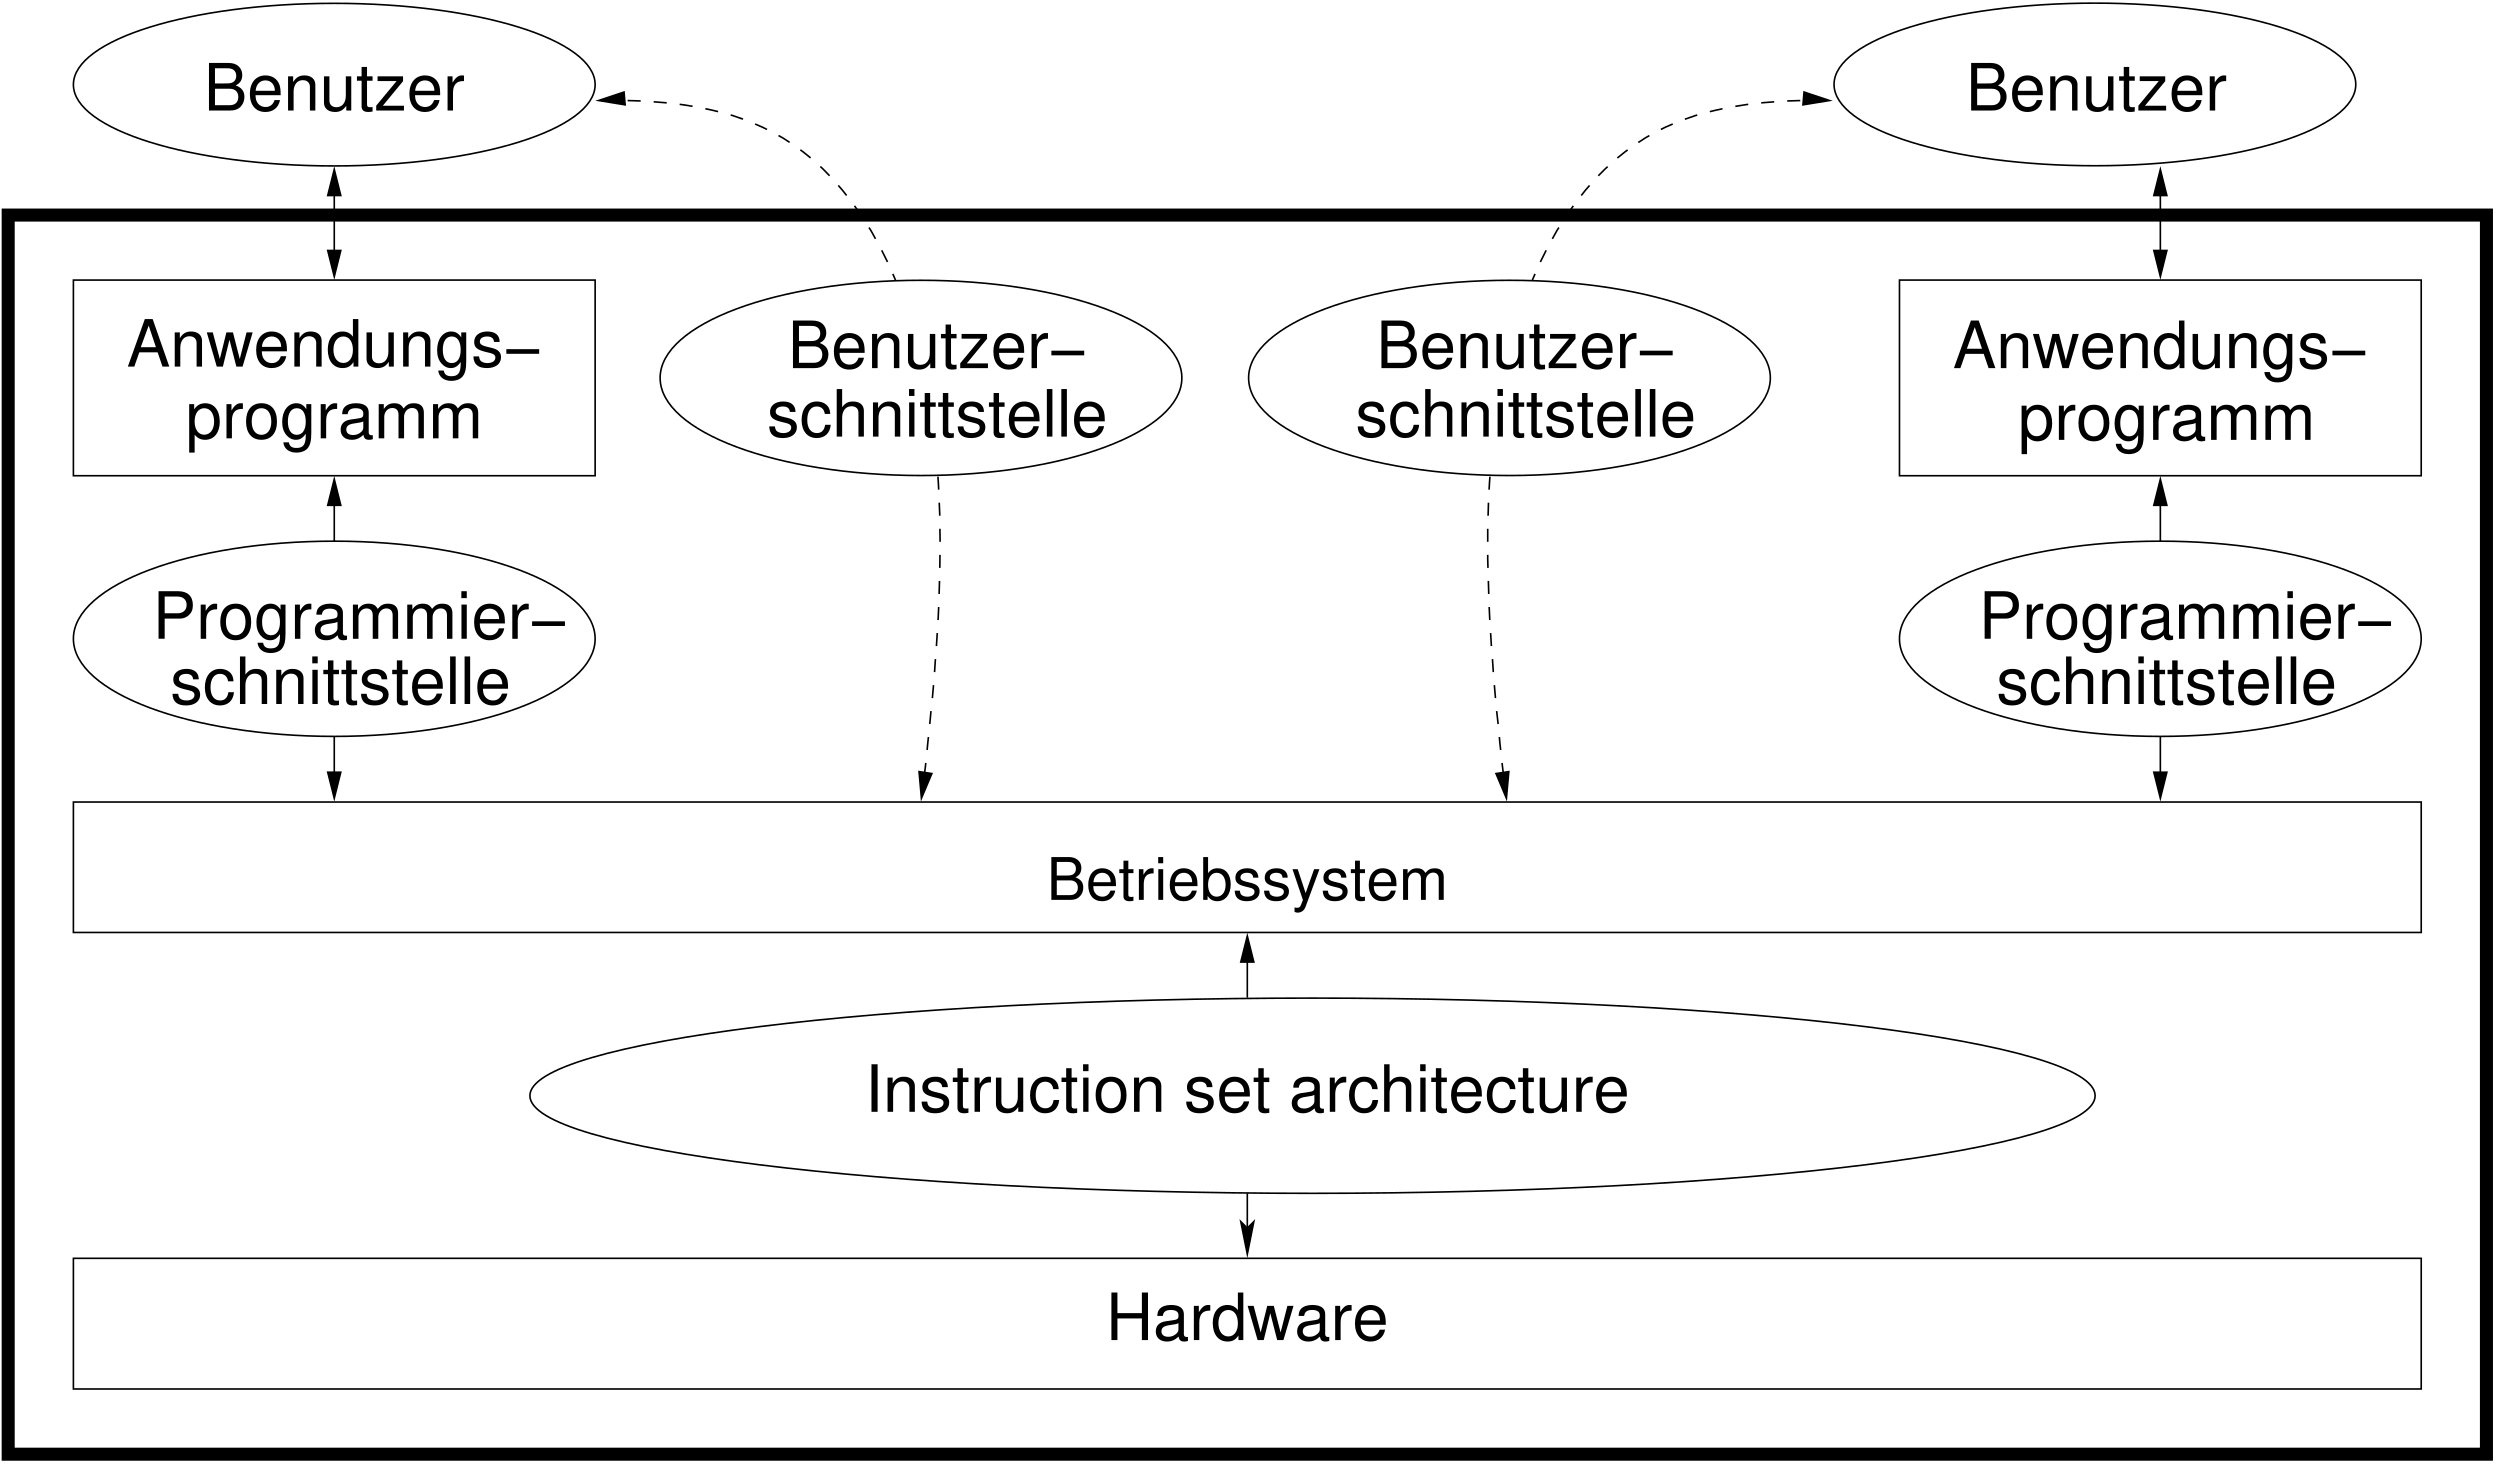 <svg width="345pt" height="202pt" version="1.1" viewBox="0 0 345 202" xmlns="http://www.w3.org/2000/svg" xmlns:xlink="http://www.w3.org/1999/xlink">
<defs>
<g id="y">
<path d="m4.266-1.969 0.672 1.969h0.938l-2.297-6.562h-1.078l-2.344 6.562h0.891l0.688-1.969zm-0.234-0.703h-2.094l1.094-2.984z"/>
</g>
<g id="d">
<path d="m0.625-4.719v4.719h0.766v-2.594c0-0.969 0.5-1.594 1.266-1.594 0.609 0 0.984 0.359 0.984 0.922v3.266h0.75v-3.562c0-0.781-0.594-1.281-1.5-1.281-0.703 0-1.156 0.266-1.562 0.922v-0.797z"/>
</g>
<g id="u">
<path d="m4.984 0 1.391-4.719h-0.844l-0.938 3.672-0.938-3.672h-0.906l-0.906 3.672-0.969-3.672h-0.828l1.375 4.719h0.844l0.906-3.703 0.953 3.703z"/>
</g>
<g id="a">
<path d="m4.609-2.109c0-0.719-0.047-1.156-0.188-1.5-0.297-0.781-1.016-1.234-1.906-1.234-1.312 0-2.156 0.984-2.156 2.547s0.812 2.5 2.141 2.5c1.078 0 1.828-0.609 2.016-1.641h-0.75c-0.203 0.625-0.641 0.953-1.234 0.953-0.484 0-0.891-0.219-1.141-0.609-0.172-0.281-0.234-0.547-0.25-1.016zm-3.453-0.609c0.062-0.875 0.594-1.438 1.359-1.438s1.297 0.594 1.297 1.438z"/>
</g>
<g id="t">
<path d="m4.453-6.562h-0.75v2.438c-0.312-0.469-0.812-0.719-1.438-0.719-1.234 0-2.031 0.969-2.031 2.484 0 1.578 0.781 2.562 2.047 2.562 0.656 0 1.109-0.234 1.5-0.828v0.625h0.672zm-2.062 2.406c0.797 0 1.312 0.719 1.312 1.859 0 1.078-0.516 1.797-1.312 1.797-0.828 0-1.375-0.719-1.375-1.828 0-1.094 0.547-1.828 1.375-1.828z"/>
</g>
<g id="f">
<path d="m4.344 0v-4.719h-0.75v2.672c0 0.969-0.5 1.594-1.297 1.594-0.594 0-0.969-0.359-0.969-0.922v-3.344h-0.75v3.641c0 0.781 0.594 1.281 1.516 1.281 0.688 0 1.125-0.234 1.562-0.859v0.656z"/>
</g>
<g id="m">
<path d="m3.641-4.719v0.688c-0.375-0.562-0.797-0.812-1.391-0.812-1.141 0-1.938 1.062-1.938 2.562 0 0.797 0.188 1.375 0.594 1.844 0.359 0.422 0.797 0.641 1.297 0.641 0.562 0 0.969-0.25 1.359-0.844v0.25c0 1.25-0.344 1.719-1.281 1.719-0.641 0-0.969-0.25-1.047-0.781h-0.766c0.078 0.859 0.766 1.422 1.797 1.422 0.688 0 1.266-0.234 1.562-0.609 0.359-0.438 0.5-1.031 0.5-2.141v-3.938zm-1.312 0.562c0.781 0 1.234 0.672 1.234 1.859 0 1.141-0.453 1.812-1.234 1.812s-1.234-0.672-1.234-1.844c0-1.141 0.453-1.828 1.234-1.828z"/>
</g>
<g id="e">
<path d="m3.938-3.406c0-0.922-0.609-1.438-1.703-1.438s-1.812 0.562-1.812 1.438c0 0.734 0.375 1.078 1.5 1.359l0.703 0.172c0.516 0.125 0.719 0.312 0.719 0.641 0 0.453-0.438 0.75-1.094 0.75-0.406 0-0.75-0.125-0.938-0.312-0.109-0.141-0.172-0.281-0.219-0.609h-0.781c0.031 1.094 0.641 1.609 1.875 1.609 1.188 0 1.938-0.578 1.938-1.484 0-0.703-0.391-1.094-1.328-1.312l-0.719-0.172c-0.609-0.156-0.875-0.344-0.875-0.688 0-0.438 0.391-0.703 1-0.703s0.922 0.266 0.953 0.75z"/>
</g>
<g id="l">
<path d="m4.891-2.406h-4.531v0.641h4.531z"/>
</g>
<g id="q">
<path d="m0.719 0h2.953c0.625 0 1.078-0.172 1.438-0.547 0.312-0.344 0.5-0.812 0.5-1.328 0-0.781-0.359-1.266-1.203-1.594 0.609-0.281 0.906-0.75 0.906-1.422 0-0.484-0.172-0.906-0.516-1.219s-0.797-0.453-1.422-0.453h-2.656zm0.828-3.734v-2.094h1.625c0.469 0 0.719 0.062 0.953 0.234 0.234 0.188 0.359 0.453 0.359 0.812s-0.125 0.625-0.359 0.812c-0.234 0.172-0.484 0.234-0.953 0.234zm0 3v-2.266h2.047c0.734 0 1.172 0.422 1.172 1.141 0 0.703-0.438 1.125-1.172 1.125z"/>
</g>
<g id="b">
<path d="m2.281-4.719h-0.766v-1.297h-0.75v1.297h-0.641v0.609h0.641v3.562c0 0.5 0.328 0.75 0.906 0.75 0.203 0 0.359-0.016 0.609-0.062v-0.625c-0.109 0.031-0.203 0.031-0.359 0.031-0.312 0-0.406-0.094-0.406-0.422v-3.234h0.766z"/>
</g>
<g id="p">
<path d="m3.984-4.719h-3.516v0.656h2.625l-2.812 3.391v0.672h3.828v-0.656h-2.922l2.797-3.391z"/>
</g>
<g id="c">
<path d="m0.625-4.719v4.719h0.75v-2.453c0.016-1.125 0.484-1.641 1.516-1.609v-0.766c-0.125-0.016-0.203-0.016-0.297-0.016-0.484 0-0.844 0.281-1.281 0.984v-0.859z"/>
</g>
<g id="x">
<path d="m0.484 1.969h0.75v-2.469c0.406 0.484 0.844 0.703 1.453 0.703 1.234 0 2.016-0.984 2.016-2.484 0-1.578-0.766-2.562-2.016-2.562-0.641 0-1.156 0.281-1.516 0.844v-0.719h-0.688zm2.078-6.125c0.828 0 1.359 0.734 1.359 1.859 0 1.078-0.547 1.797-1.359 1.797s-1.328-0.719-1.328-1.828c0-1.094 0.516-1.828 1.328-1.828z"/>
</g>
<g id="o">
<path d="m2.453-4.844c-1.344 0-2.125 0.938-2.125 2.516 0 1.594 0.781 2.531 2.125 2.531 1.328 0 2.141-0.938 2.141-2.484 0-1.641-0.781-2.562-2.141-2.562zm0 0.688c0.844 0 1.359 0.688 1.359 1.859 0 1.125-0.531 1.812-1.359 1.812s-1.344-0.688-1.344-1.844c0-1.141 0.516-1.828 1.344-1.828z"/>
</g>
<g id="k">
<path d="m4.812-0.438c-0.078 0.016-0.109 0.016-0.156 0.016-0.266 0-0.406-0.141-0.406-0.375v-2.766c0-0.844-0.609-1.281-1.781-1.281-0.688 0-1.234 0.188-1.562 0.547-0.219 0.234-0.297 0.516-0.328 0.969h0.766c0.062-0.562 0.406-0.828 1.109-0.828 0.672 0 1.047 0.25 1.047 0.703v0.188c-0.016 0.328-0.172 0.453-0.781 0.531-1.062 0.141-1.219 0.172-1.516 0.281-0.547 0.234-0.828 0.656-0.828 1.266 0 0.859 0.594 1.391 1.547 1.391 0.594 0 1.078-0.203 1.609-0.688 0.047 0.484 0.281 0.688 0.766 0.688 0.172 0 0.266-0.016 0.516-0.078zm-1.312-1.047c0 0.25-0.078 0.406-0.297 0.609-0.312 0.281-0.672 0.422-1.109 0.422-0.594 0-0.938-0.281-0.938-0.75 0-0.5 0.328-0.75 1.141-0.859 0.797-0.109 0.953-0.156 1.203-0.266z"/>
</g>
<g id="i">
<path d="m0.625-4.719v4.719h0.766v-2.969c0-0.672 0.484-1.219 1.109-1.219 0.547 0 0.859 0.328 0.859 0.938v3.25h0.766v-2.969c0-0.672 0.484-1.219 1.109-1.219 0.547 0 0.875 0.344 0.875 0.938v3.25h0.75v-3.531c0-0.859-0.484-1.312-1.375-1.312-0.625 0-1 0.188-1.438 0.719-0.281-0.516-0.656-0.719-1.281-0.719s-1.047 0.234-1.438 0.797v-0.672z"/>
</g>
<g id="j">
<path d="m4.234-3.125c-0.031-0.469-0.125-0.766-0.312-1.031-0.328-0.438-0.891-0.688-1.547-0.688-1.281 0-2.094 1-2.094 2.562 0 1.531 0.812 2.484 2.078 2.484 1.125 0 1.844-0.672 1.938-1.828h-0.766c-0.125 0.766-0.5 1.141-1.141 1.141-0.828 0-1.328-0.672-1.328-1.797 0-1.172 0.484-1.875 1.297-1.875 0.641 0 1.031 0.375 1.125 1.031z"/>
</g>
<g id="n">
<path d="m0.625-6.562v6.562h0.75v-2.594c0-0.969 0.5-1.594 1.281-1.594 0.25 0 0.484 0.062 0.672 0.203 0.203 0.156 0.297 0.391 0.297 0.719v3.266h0.75v-3.562c0-0.797-0.562-1.281-1.484-1.281-0.672 0-1.078 0.203-1.516 0.781v-2.5z"/>
</g>
<g id="h">
<path d="m1.344-4.719h-0.734v4.719h0.734zm0-1.844h-0.75v0.953h0.75z"/>
</g>
<g id="g">
<path d="m1.375-6.562h-0.766v6.562h0.766z"/>
</g>
<g id="w">
<path d="m1.656-2.781h2.062c0.516 0 0.922-0.156 1.266-0.469 0.391-0.359 0.562-0.781 0.562-1.391 0-1.234-0.719-1.922-2.016-1.922h-2.719v6.562h0.844zm0-0.734v-2.312h1.75c0.797 0 1.281 0.438 1.281 1.156s-0.484 1.156-1.281 1.156z"/>
</g>
<g id="ag">
<path d="m1.75-6.562h-0.844v6.562h0.844z"/>
</g>
<g id="af">
<path d="m4.953-2.984v2.984h0.844v-6.562h-0.844v2.844h-3.375v-2.844h-0.828v6.562h0.828v-2.984z"/>
</g>
<g id="ae">
<path d="m0.641 0h2.656c0.562 0 0.984-0.156 1.297-0.5 0.281-0.297 0.453-0.719 0.453-1.188 0-0.703-0.328-1.141-1.078-1.422 0.547-0.25 0.812-0.688 0.812-1.297 0-0.438-0.156-0.812-0.469-1.078-0.312-0.281-0.703-0.422-1.281-0.422h-2.391zm0.75-3.359v-1.875h1.453c0.422 0 0.656 0.047 0.859 0.203 0.219 0.172 0.328 0.406 0.328 0.734s-0.109 0.562-0.328 0.734c-0.203 0.141-0.438 0.203-0.859 0.203zm0 2.703v-2.031h1.844c0.656 0 1.062 0.375 1.062 1.016 0 0.625-0.406 1.016-1.062 1.016z"/>
</g>
<g id="s">
<path d="m4.156-1.891c0-0.656-0.047-1.047-0.172-1.359-0.281-0.688-0.922-1.109-1.719-1.109-1.188 0-1.938 0.891-1.938 2.297s0.719 2.25 1.922 2.25c0.969 0 1.641-0.547 1.812-1.469h-0.672c-0.188 0.547-0.578 0.844-1.109 0.844-0.438 0-0.797-0.188-1.031-0.547-0.156-0.25-0.219-0.484-0.219-0.906zm-3.109-0.547c0.047-0.797 0.531-1.297 1.219-1.297s1.156 0.531 1.156 1.297z"/>
</g>
<g id="v">
<path d="m2.062-4.234h-0.703v-1.172h-0.672v1.172h-0.578v0.547h0.578v3.203c0 0.438 0.297 0.672 0.812 0.672 0.188 0 0.328-0.016 0.562-0.062v-0.562c-0.109 0.031-0.188 0.031-0.328 0.031-0.297 0-0.375-0.078-0.375-0.375v-2.906h0.703z"/>
</g>
<g id="ad">
<path d="m0.562-4.234v4.234h0.672v-2.203c0.016-1.016 0.438-1.469 1.359-1.453v-0.688c-0.109-0.016-0.172-0.016-0.25-0.016-0.438 0-0.781 0.25-1.156 0.891v-0.766z"/>
</g>
<g id="ac">
<path d="m1.219-4.234h-0.672v4.234h0.672zm0-1.672h-0.688v0.859h0.688z"/>
</g>
<g id="ab">
<path d="m0.438-5.906v5.906h0.609v-0.547c0.328 0.5 0.75 0.734 1.344 0.734 1.109 0 1.844-0.922 1.844-2.328 0-1.375-0.688-2.219-1.812-2.219-0.578 0-1 0.219-1.312 0.688v-2.234zm1.859 2.172c0.75 0 1.234 0.656 1.234 1.672 0 0.969-0.5 1.625-1.234 1.625s-1.188-0.656-1.188-1.656c0-0.984 0.453-1.641 1.188-1.641z"/>
</g>
<g id="r">
<path d="m3.547-3.062c-0.016-0.828-0.562-1.297-1.547-1.297s-1.625 0.5-1.625 1.297c0 0.656 0.344 0.969 1.344 1.219l0.641 0.156c0.469 0.109 0.656 0.281 0.656 0.578 0 0.406-0.406 0.672-0.984 0.672-0.375 0-0.672-0.109-0.844-0.281-0.109-0.125-0.156-0.25-0.203-0.547h-0.703c0.031 0.984 0.578 1.453 1.688 1.453 1.062 0 1.75-0.531 1.75-1.344 0-0.625-0.359-0.984-1.203-1.188l-0.641-0.156c-0.562-0.125-0.797-0.297-0.797-0.594 0-0.406 0.359-0.641 0.906-0.641s0.828 0.234 0.844 0.672z"/>
</g>
<g id="aa">
<path d="m3.141-4.234-1.172 3.297-1.094-3.297h-0.719l1.438 4.25-0.266 0.672c-0.109 0.297-0.25 0.406-0.531 0.406-0.109 0-0.219-0.016-0.359-0.047v0.609c0.141 0.078 0.281 0.109 0.453 0.109 0.219 0 0.453-0.078 0.625-0.203 0.219-0.156 0.344-0.328 0.469-0.672l1.891-5.125z"/>
</g>
<g id="z">
<path d="m0.562-4.234v4.234h0.688v-2.656c0-0.625 0.438-1.109 0.984-1.109 0.516 0 0.797 0.297 0.797 0.844v2.922h0.672v-2.656c0-0.625 0.453-1.109 1-1.109 0.5 0 0.781 0.312 0.781 0.844v2.922h0.688v-3.188c0-0.75-0.438-1.172-1.234-1.172-0.562 0-0.906 0.172-1.297 0.641-0.25-0.453-0.594-0.641-1.141-0.641-0.578 0-0.953 0.203-1.312 0.719v-0.594z"/>
</g>
<clipPath id="aw">
<path d="m82 13h48v98h-48z"/>
</clipPath>
<clipPath id="av">
<path d="m-0.473 202.28h346v-203h-346zm82.422-188.17-0.031-0.391 4.199-1.02 0.152 1.77zm45.328 96.781-0.418-0.062-0.031-4.348 1.77 0.27z" clip-rule="evenodd"/>
</clipPath>
<clipPath id="ao">
<path d="m205 13h49v98h-49z"/>
</clipPath>
<clipPath id="an">
<path d="m-0.473 202.28h346v-203h-346zm253.63-188.56-0.027 0.391-4.32 0.359 0.148-1.77zm-44.969 97.109-0.418 0.062-1.32-4.141 1.77-0.27z" clip-rule="evenodd"/>
</clipPath>
<clipPath id="am">
<path d="m46 65h1v46h-1z"/>
</clipPath>
<clipPath id="al">
<path d="m-0.473 202.28h346v-203h-346zm46.391-136.84h0.422l0.688 4.289h-1.801zm0.422 45.418h-0.422l-0.691-4.289h1.801z" clip-rule="evenodd"/>
</clipPath>
<clipPath id="ak">
<path d="m298 65h1v46h-1z"/>
</clipPath>
<clipPath id="aj">
<path d="m-0.473 202.28h346v-203h-346zm298.39-136.84h0.422l0.688 4.289h-1.801zm0.422 45.418h-0.422l-0.691-4.289h1.801z" clip-rule="evenodd"/>
</clipPath>
<clipPath id="ai">
<path d="m46 22h1v17h-1z"/>
</clipPath>
<clipPath id="ah">
<path d="m-0.473 202.28h346v-203h-346zm46.391-179.59h0.422l0.688 4.289h-1.801zm0.422 16.168h-0.422l-0.691-4.289h1.801z" clip-rule="evenodd"/>
</clipPath>
<clipPath id="au">
<path d="m298 22h1v17h-1z"/>
</clipPath>
<clipPath id="at">
<path d="m-0.473 202.28h346v-203h-346zm298.39-179.59h0.422l0.688 4.289h-1.801zm0.422 16.168h-0.422l-0.691-4.289h1.801z" clip-rule="evenodd"/>
</clipPath>
<clipPath id="as">
<path d="m172 128h1v10h-1z"/>
</clipPath>
<clipPath id="ar">
<path d="m-0.473 202.28h346v-203h-346zm172.39-73.812h0.422l0.688 4.293h-1.801z" clip-rule="evenodd"/>
</clipPath>
<clipPath id="aq">
<path d="m172 164h1v10h-1z"/>
</clipPath>
<clipPath id="ap">
<path d="m-0.473 202.28h346v-203h-346zm172.81-28.391h-0.422l-0.691-5.312 0.902 0.902 0.898-0.902z" clip-rule="evenodd"/>
</clipPath>
</defs>
<path transform="matrix(.1 0 0 -.1 -.472 202.28)" d="m16.009 16.003h3420v1710h-3420z" fill="none" stroke="#000" stroke-miterlimit="10" stroke-width="18"/>
<g clip-path="url(#aw)">
<g clip-path="url(#av)">
<path transform="matrix(.1 0 0 -.1 -.472 202.28)" d="m1275.7 916.32 0.586 3.867 0.312 2.734 0.312 3.867 0.586 4.531 0.898 5.977 0.898 6.914 0.898 8.398 1.211 9.297 1.211 10.508 1.172 11.68 1.211 12.93 1.523 14.062 1.484 14.727 1.484 15.898 1.797 16.484 1.523 17.422 1.484 17.969 1.211 18.633 1.484 18.867 1.211 19.219 1.211 19.805 0.898 20.078 0.586 20.117 0.625 20.391 0.273 20.391 0.312 20.703-0.312 21.016-0.273 20.703-0.898 21.016-0.938 21.289-1.484 20.977-1.797 21.602-2.383 21.328-2.734 21.602-3.281 21.875-3.906 21.914-4.492 21.914-4.805 22.188-5.703 22.188-6.289 21.914-6.914 22.188-7.773 21.602-8.438 21.016-8.984 20.703-11.68 23.398-12.305 22.188-12.93 20.391-13.164 18.594-13.516 17.109-13.516 15.586-13.477 13.828-13.828 12.578-13.789 11.094-13.789 9.922-13.789 8.984-14.102 7.812-13.828 6.914-13.789 5.977-13.789 5.391-13.789 4.805-13.828 3.906-13.789 3.32-13.789 2.969-13.203 2.422-13.203 2.109-13.203 1.797-12.305 1.172-12.305 0.938-11.406 0.898-10.781 0.586-10.195 0.312-9.297 0.273-8.398 0.312h-13.828l-5.391-0.312h-10.781l-3.906-0.273" fill="none" stroke="#000" stroke-dasharray="18" stroke-linejoin="bevel" stroke-miterlimit="10" stroke-width="2.25"/>
</g>
</g>
<path transform="matrix(.1 0 0 -.1 -.472 202.28)" d="m1273 958 3.281-36.875 14.414 34.18z" fill-rule="evenodd" stroke="#000" stroke-miterlimit="10" stroke-width="2.25"/>
<path transform="matrix(.1 0 0 -.1 -.472 202.28)" d="m865.89 1895.8-35.078-11.719 36.602-5.977z" fill-rule="evenodd" stroke="#000" stroke-miterlimit="10" stroke-width="2.25"/>
<g clip-path="url(#ao)">
<g clip-path="url(#an)">
<path transform="matrix(.1 0 0 -.1 -.472 202.28)" d="m2084.2 916.32-0.625 3.867-0.273 2.734-0.312 3.867-0.586 4.531-0.898 5.977-0.898 6.914-0.938 8.398-1.172 9.297-1.211 10.508-1.211 11.68-1.484 12.93-1.211 14.062-1.484 14.727-1.797 15.898-1.523 16.484-1.484 17.422-1.484 17.969-1.211 18.633-1.523 18.867-1.172 19.219-1.211 19.805-0.898 20.078-0.586 20.117-0.625 20.391-0.586 20.391v41.719l0.586 20.703 0.625 21.016 1.172 21.289 1.523 20.977 1.797 21.602 2.383 21.328 2.695 21.602 3.32 21.875 3.906 21.914 4.18 21.914 5.117 22.188 5.703 22.188 6.289 21.914 6.914 22.188 7.773 21.602 8.398 21.016 9.023 20.703 11.68 23.398 12.305 22.188 12.891 20.391 13.203 18.594 13.516 17.109 13.477 15.586 13.828 13.828 13.789 12.578 13.789 11.094 13.828 9.922 13.789 8.984 13.789 7.812 13.789 6.914 13.828 5.977 14.102 5.391 13.789 4.805 13.789 3.906 13.789 3.32 13.516 2.969 13.516 2.422 13.203 2.109 12.891 1.797 12.578 1.172 12.031 0.938 11.68 0.898 10.82 0.586 10.195 0.312 9.297 0.273 8.398 0.312h13.789l5.391-0.312h10.82l3.906-0.273" fill="none" stroke="#000" stroke-dasharray="18" stroke-linejoin="bevel" stroke-miterlimit="10" stroke-width="2.25"/>
</g>
</g>
<path transform="matrix(.1 0 0 -.1 -.472 202.28)" d="m2069.2 955.3 14.375-34.18 3.32 36.875z" fill-rule="evenodd" stroke="#000" stroke-miterlimit="10" stroke-width="2.25"/>
<path transform="matrix(.1 0 0 -.1 -.472 202.28)" d="m2492.8 1878.1 36.602 5.977-35.117 11.719z" fill-rule="evenodd" stroke="#000" stroke-miterlimit="10" stroke-width="2.25"/>
<g clip-path="url(#am)">
<g clip-path="url(#al)">
<path transform="matrix(.1 0 0 -.1 -.472 202.28)" d="m466.01 916.32v450" fill="none" stroke="#000" stroke-miterlimit="10" stroke-width="2.25"/>
</g>
</g>
<path transform="matrix(.1 0 0 -.1 -.472 202.28)" d="m456.99 957.1 9.023-35.977 8.984 35.977z" fill-rule="evenodd" stroke="#000" stroke-miterlimit="10" stroke-width="2.25"/>
<path transform="matrix(.1 0 0 -.1 -.472 202.28)" d="m474.99 1325.5-8.984 36.016-9.023-36.016z" fill-rule="evenodd" stroke="#000" stroke-miterlimit="10" stroke-width="2.25"/>
<g clip-path="url(#ak)">
<g clip-path="url(#aj)">
<path transform="matrix(.1 0 0 -.1 -.472 202.28)" d="m2986 916.32v450" fill="none" stroke="#000" stroke-miterlimit="10" stroke-width="2.25"/>
</g>
</g>
<path transform="matrix(.1 0 0 -.1 -.472 202.28)" d="m2977 957.1 9.023-35.977 8.984 35.977z" fill-rule="evenodd" stroke="#000" stroke-miterlimit="10" stroke-width="2.25"/>
<path transform="matrix(.1 0 0 -.1 -.472 202.28)" d="m2995 1325.5-8.984 36.016-9.023-36.016z" fill-rule="evenodd" stroke="#000" stroke-miterlimit="10" stroke-width="2.25"/>
<path d="m289.13 151.21c0 7.438-48.355 13.469-108 13.469-59.648 0-108-6.031-108-13.469 0-7.441 48.352-13.473 108-13.473 59.645 0 108 6.031 108 13.473" fill="#fff" fill-rule="evenodd"/>
<path transform="matrix(.1 0 0 -.1 -.472 202.28)" d="m2896 510.69c0-74.375-483.55-134.69-1080-134.69-596.48 0-1080 60.312-1080 134.69 0 74.414 483.52 134.73 1080 134.73 596.45 0 1080-60.312 1080-134.73z" fill="none" stroke="#000" stroke-miterlimit="10" stroke-width="2.25"/>
<path d="m244.31 52.148c0 7.441-16.117 13.473-36 13.473-19.883 0-36-6.031-36-13.473 0-7.438 16.117-13.469 36-13.469 19.883 0 36 6.031 36 13.469" fill="#fff" fill-rule="evenodd"/>
<path transform="matrix(.1 0 0 -.1 -.472 202.28)" d="m2447.8 1501.3c0-74.414-161.17-134.73-360-134.73s-360 60.312-360 134.73c0 74.375 161.17 134.69 360 134.69s360-60.312 360-134.69z" fill="none" stroke="#000" stroke-miterlimit="10" stroke-width="2.25"/>
<path d="m82.129 88.148c0 7.441-16.117 13.473-36 13.473-19.883 0-36-6.031-36-13.473 0-7.438 16.117-13.469 36-13.469 19.883 0 36 6.031 36 13.469" fill="#fff" fill-rule="evenodd"/>
<path transform="matrix(.1 0 0 -.1 -.472 202.28)" d="m826.01 1141.3c0-74.414-161.17-134.73-360-134.73s-360 60.312-360 134.73c0 74.375 161.17 134.69 360 134.69s360-60.312 360-134.69z" fill="none" stroke="#000" stroke-miterlimit="10" stroke-width="2.25"/>
<path d="m334.13 88.148c0 7.441-16.117 13.473-36 13.473-19.883 0-36-6.031-36-13.473 0-7.438 16.117-13.469 36-13.469 19.883 0 36 6.031 36 13.469" fill="#fff" fill-rule="evenodd"/>
<path transform="matrix(.1 0 0 -.1 -.472 202.28)" d="m3346 1141.3c0-74.414-161.17-134.73-360-134.73s-360 60.312-360 134.73c0 74.375 161.17 134.69 360 134.69s360-60.312 360-134.69z" fill="none" stroke="#000" stroke-miterlimit="10" stroke-width="2.25"/>
<path d="m163.1 52.148c0 7.441-16.117 13.473-36 13.473-19.883 0-36-6.031-36-13.473 0-7.438 16.117-13.469 36-13.469 19.883 0 36 6.031 36 13.469" fill="#fff" fill-rule="evenodd"/>
<path transform="matrix(.1 0 0 -.1 -.472 202.28)" d="m1635.7 1501.3c0-74.414-161.17-134.73-360-134.73s-360 60.312-360 134.73c0 74.375 161.17 134.69 360 134.69s360-60.312 360-134.69z" fill="none" stroke="#000" stroke-miterlimit="10" stroke-width="2.25"/>
<path transform="matrix(.1 0 0 -.1 -.472 202.28)" d="m106.01 106h3240v180.31h-3240z" fill="none" stroke="#000" stroke-miterlimit="10" stroke-width="2.25"/>
<g>
<use x="17.486" y="50.59" xlink:href="#y"/>
<use x="23.489" y="50.59" xlink:href="#d"/>
<use x="28.493" y="50.59" xlink:href="#u"/>
<use x="34.991" y="50.59" xlink:href="#a"/>
<use x="39.995" y="50.59" xlink:href="#d"/>
<use x="44.999" y="50.59" xlink:href="#t"/>
<use x="50.003" y="50.59" xlink:href="#f"/>
<use x="55.007" y="50.59" xlink:href="#d"/>
<use x="60.011" y="50.59" xlink:href="#m"/>
<use x="65.015" y="50.59" xlink:href="#e"/>
<use x="69.515" y="50.59" xlink:href="#l"/>
<use x="271.299" y="15.25" xlink:href="#q"/>
<use x="277.302" y="15.25" xlink:href="#a"/>
<use x="282.306" y="15.25" xlink:href="#d"/>
<use x="287.31" y="15.25" xlink:href="#f"/>
<use x="292.314" y="15.25" xlink:href="#b"/>
<use x="294.816" y="15.25" xlink:href="#p"/>
<use x="299.316" y="15.25" xlink:href="#a"/>
<use x="304.32" y="15.25" xlink:href="#c"/>
<use x="269.486" y="50.8" xlink:href="#y"/>
<use x="275.489" y="50.8" xlink:href="#d"/>
<use x="280.493" y="50.8" xlink:href="#u"/>
<use x="286.991" y="50.8" xlink:href="#a"/>
<use x="291.995" y="50.8" xlink:href="#d"/>
<use x="296.999" y="50.8" xlink:href="#t"/>
<use x="302.003" y="50.8" xlink:href="#f"/>
<use x="307.007" y="50.8" xlink:href="#d"/>
<use x="312.011" y="50.8" xlink:href="#m"/>
<use x="317.015" y="50.8" xlink:href="#e"/>
<use x="321.515" y="50.8" xlink:href="#l"/>
<use x="278.496" y="60.7" xlink:href="#x"/>
<use x="283.5" y="60.7" xlink:href="#c"/>
<use x="286.497" y="60.7" xlink:href="#o"/>
<use x="291.501" y="60.7" xlink:href="#m"/>
<use x="296.505" y="60.7" xlink:href="#c"/>
<use x="299.502" y="60.7" xlink:href="#k"/>
<use x="304.506" y="60.7" xlink:href="#i"/>
<use x="312.003" y="60.7" xlink:href="#i"/>
<use x="25.626" y="60.49" xlink:href="#x"/>
<use x="30.63" y="60.49" xlink:href="#c"/>
<use x="33.627" y="60.49" xlink:href="#o"/>
<use x="38.631" y="60.49" xlink:href="#m"/>
<use x="43.635" y="60.49" xlink:href="#c"/>
<use x="46.632" y="60.49" xlink:href="#k"/>
<use x="51.636" y="60.49" xlink:href="#i"/>
<use x="59.133" y="60.49" xlink:href="#i"/>
<use x="23.491" y="97.15" xlink:href="#e"/>
<use x="27.991" y="97.15" xlink:href="#j"/>
<use x="32.491" y="97.15" xlink:href="#n"/>
<use x="37.495" y="97.15" xlink:href="#d"/>
<use x="42.499" y="97.15" xlink:href="#h"/>
<use x="44.497" y="97.15" xlink:href="#b"/>
<use x="46.999" y="97.15" xlink:href="#b"/>
<use x="49.501" y="97.15" xlink:href="#e"/>
<use x="54.001" y="97.15" xlink:href="#b"/>
<use x="56.503" y="97.15" xlink:href="#a"/>
<use x="61.507" y="97.15" xlink:href="#g"/>
<use x="63.505" y="97.15" xlink:href="#g"/>
<use x="65.503" y="97.15" xlink:href="#a"/>
<use x="187.051" y="60.25" xlink:href="#e"/>
<use x="191.551" y="60.25" xlink:href="#j"/>
<use x="196.051" y="60.25" xlink:href="#n"/>
<use x="201.055" y="60.25" xlink:href="#d"/>
<use x="206.059" y="60.25" xlink:href="#h"/>
<use x="208.057" y="60.25" xlink:href="#b"/>
<use x="210.559" y="60.25" xlink:href="#b"/>
<use x="213.061" y="60.25" xlink:href="#e"/>
<use x="217.561" y="60.25" xlink:href="#b"/>
<use x="220.063" y="60.25" xlink:href="#a"/>
<use x="225.067" y="60.25" xlink:href="#g"/>
<use x="227.065" y="60.25" xlink:href="#g"/>
<use x="229.063" y="60.25" xlink:href="#a"/>
<use x="189.921" y="50.8" xlink:href="#q"/>
<use x="195.924" y="50.8" xlink:href="#a"/>
<use x="200.928" y="50.8" xlink:href="#d"/>
<use x="205.932" y="50.8" xlink:href="#f"/>
<use x="210.936" y="50.8" xlink:href="#b"/>
<use x="213.438" y="50.8" xlink:href="#p"/>
<use x="217.938" y="50.8" xlink:href="#a"/>
<use x="222.942" y="50.8" xlink:href="#c"/>
<use x="225.939" y="50.8" xlink:href="#l"/>
<use x="273.069" y="88.15" xlink:href="#w"/>
<use x="279.072" y="88.15" xlink:href="#c"/>
<use x="282.069" y="88.15" xlink:href="#o"/>
<use x="287.073" y="88.15" xlink:href="#m"/>
<use x="292.077" y="88.15" xlink:href="#c"/>
<use x="295.074" y="88.15" xlink:href="#k"/>
<use x="300.078" y="88.15" xlink:href="#i"/>
<use x="307.575" y="88.15" xlink:href="#i"/>
<use x="315.072" y="88.15" xlink:href="#h"/>
<use x="317.07" y="88.15" xlink:href="#a"/>
<use x="322.074" y="88.15" xlink:href="#c"/>
<use x="325.071" y="88.15" xlink:href="#l"/>
<use x="275.491" y="97.15" xlink:href="#e"/>
<use x="279.991" y="97.15" xlink:href="#j"/>
<use x="284.491" y="97.15" xlink:href="#n"/>
<use x="289.495" y="97.15" xlink:href="#d"/>
<use x="294.499" y="97.15" xlink:href="#h"/>
<use x="296.497" y="97.15" xlink:href="#b"/>
<use x="298.999" y="97.15" xlink:href="#b"/>
<use x="301.501" y="97.15" xlink:href="#e"/>
<use x="306.001" y="97.15" xlink:href="#b"/>
<use x="308.503" y="97.15" xlink:href="#a"/>
<use x="313.507" y="97.15" xlink:href="#g"/>
<use x="315.505" y="97.15" xlink:href="#g"/>
<use x="317.503" y="97.15" xlink:href="#a"/>
<use x="105.841" y="60.25" xlink:href="#e"/>
<use x="110.341" y="60.25" xlink:href="#j"/>
<use x="114.841" y="60.25" xlink:href="#n"/>
<use x="119.845" y="60.25" xlink:href="#d"/>
<use x="124.849" y="60.25" xlink:href="#h"/>
<use x="126.847" y="60.25" xlink:href="#b"/>
<use x="129.349" y="60.25" xlink:href="#b"/>
<use x="131.851" y="60.25" xlink:href="#e"/>
<use x="136.351" y="60.25" xlink:href="#b"/>
<use x="138.853" y="60.25" xlink:href="#a"/>
<use x="143.857" y="60.25" xlink:href="#g"/>
<use x="145.855" y="60.25" xlink:href="#g"/>
<use x="147.853" y="60.25" xlink:href="#a"/>
<use x="108.711" y="50.8" xlink:href="#q"/>
<use x="114.714" y="50.8" xlink:href="#a"/>
<use x="119.718" y="50.8" xlink:href="#d"/>
<use x="124.722" y="50.8" xlink:href="#f"/>
<use x="129.726" y="50.8" xlink:href="#b"/>
<use x="132.228" y="50.8" xlink:href="#p"/>
<use x="136.728" y="50.8" xlink:href="#a"/>
<use x="141.732" y="50.8" xlink:href="#c"/>
<use x="144.729" y="50.8" xlink:href="#l"/>
<use x="21.069" y="88.15" xlink:href="#w"/>
<use x="27.072" y="88.15" xlink:href="#c"/>
<use x="30.069" y="88.15" xlink:href="#o"/>
<use x="35.073" y="88.15" xlink:href="#m"/>
<use x="40.077" y="88.15" xlink:href="#c"/>
<use x="43.074" y="88.15" xlink:href="#k"/>
<use x="48.078" y="88.15" xlink:href="#i"/>
<use x="55.575" y="88.15" xlink:href="#i"/>
<use x="63.072" y="88.15" xlink:href="#h"/>
<use x="65.07" y="88.15" xlink:href="#a"/>
<use x="70.074" y="88.15" xlink:href="#c"/>
<use x="73.071" y="88.15" xlink:href="#l"/>
<use x="28.119" y="15.25" xlink:href="#q"/>
<use x="34.122" y="15.25" xlink:href="#a"/>
<use x="39.126" y="15.25" xlink:href="#d"/>
<use x="44.13" y="15.25" xlink:href="#f"/>
<use x="49.134" y="15.25" xlink:href="#b"/>
<use x="51.636" y="15.25" xlink:href="#p"/>
<use x="56.136" y="15.25" xlink:href="#a"/>
<use x="61.14" y="15.25" xlink:href="#c"/>
<use x="144.446" y="124.18" xlink:href="#ae"/>
<use x="149.849" y="124.18" xlink:href="#s"/>
<use x="154.352" y="124.18" xlink:href="#v"/>
<use x="156.604" y="124.18" xlink:href="#ad"/>
<use x="159.301" y="124.18" xlink:href="#ac"/>
<use x="161.099" y="124.18" xlink:href="#s"/>
<use x="165.603" y="124.18" xlink:href="#ab"/>
<use x="170.107" y="124.18" xlink:href="#r"/>
<use x="174.157" y="124.18" xlink:href="#r"/>
<use x="178.207" y="124.18" xlink:href="#aa"/>
<use x="182.257" y="124.18" xlink:href="#r"/>
<use x="186.307" y="124.18" xlink:href="#v"/>
<use x="188.558" y="124.18" xlink:href="#s"/>
<use x="193.062" y="124.18" xlink:href="#z"/>
<use x="119.358" y="153.43" xlink:href="#ag"/>
<use x="121.86" y="153.43" xlink:href="#d"/>
<use x="126.864" y="153.43" xlink:href="#e"/>
<use x="131.364" y="153.43" xlink:href="#b"/>
<use x="133.866" y="153.43" xlink:href="#c"/>
<use x="136.863" y="153.43" xlink:href="#f"/>
<use x="141.867" y="153.43" xlink:href="#j"/>
<use x="146.367" y="153.43" xlink:href="#b"/>
<use x="148.869" y="153.43" xlink:href="#h"/>
<use x="150.867" y="153.43" xlink:href="#o"/>
<use x="155.871" y="153.43" xlink:href="#d"/>
<use x="160.875" y="153.43" xlink:href="#glyph-0-24"/>
<use x="163.377" y="153.43" xlink:href="#e"/>
<use x="167.877" y="153.43" xlink:href="#a"/>
<use x="172.881" y="153.43" xlink:href="#b"/>
<use x="175.383" y="153.43" xlink:href="#glyph-0-24"/>
<use x="177.885" y="153.43" xlink:href="#k"/>
<use x="182.889" y="153.43" xlink:href="#c"/>
<use x="185.886" y="153.43" xlink:href="#j"/>
<use x="190.386" y="153.43" xlink:href="#n"/>
<use x="195.39" y="153.43" xlink:href="#h"/>
<use x="197.388" y="153.43" xlink:href="#b"/>
<use x="199.89" y="153.43" xlink:href="#a"/>
<use x="204.894" y="153.43" xlink:href="#j"/>
<use x="209.394" y="153.43" xlink:href="#b"/>
<use x="211.896" y="153.43" xlink:href="#f"/>
<use x="216.9" y="153.43" xlink:href="#c"/>
<use x="219.897" y="153.43" xlink:href="#a"/>
</g>
<path transform="matrix(.1 0 0 -.1 -.472 202.28)" d="m826.01 1906c0-61.953-161.17-112.19-360-112.19s-360 50.234-360 112.19 161.17 112.19 360 112.19 360-50.234 360-112.19z" fill="none" stroke="#000" stroke-miterlimit="10" stroke-width="2.25"/>
<g>
<use x="152.626" y="184.93" xlink:href="#af"/>
<use x="159.124" y="184.93" xlink:href="#k"/>
<use x="164.128" y="184.93" xlink:href="#c"/>
<use x="167.125" y="184.93" xlink:href="#t"/>
<use x="172.129" y="184.93" xlink:href="#u"/>
<use x="178.627" y="184.93" xlink:href="#k"/>
<use x="183.631" y="184.93" xlink:href="#c"/>
<use x="186.628" y="184.93" xlink:href="#a"/>
</g>
<path transform="matrix(.1 0 0 -.1 -.472 202.28)" d="m3255.7 1906.3c0-61.992-161.17-112.23-360-112.23s-360 50.234-360 112.23c0 61.953 161.17 112.19 360 112.19s360-50.234 360-112.19z" fill="none" stroke="#000" stroke-miterlimit="10" stroke-width="2.25"/>
<path transform="matrix(.1 0 0 -.1 -.472 202.28)" d="m106.01 1366.3h720v270h-720z" fill="none" stroke="#000" stroke-miterlimit="10" stroke-width="2.25"/>
<path transform="matrix(.1 0 0 -.1 -.472 202.28)" d="m464.8 1186.3h2.383" fill="none" stroke="#000" stroke-miterlimit="10" stroke-width="2.25"/>
<g clip-path="url(#ai)">
<g clip-path="url(#ah)">
<path transform="matrix(.1 0 0 -.1 -.472 202.28)" d="m466.01 1636.3v157.5" fill="none" stroke="#000" stroke-miterlimit="10" stroke-width="2.25"/>
</g>
</g>
<path transform="matrix(.1 0 0 -.1 -.472 202.28)" d="m456.99 1677.1 9.023-36.016 8.984 36.016z" fill-rule="evenodd" stroke="#000" stroke-miterlimit="10" stroke-width="2.25"/>
<path transform="matrix(.1 0 0 -.1 -.472 202.28)" d="m474.99 1753-8.984 36.016-9.023-36.016z" fill-rule="evenodd" stroke="#000" stroke-miterlimit="10" stroke-width="2.25"/>
<path transform="matrix(.1 0 0 -.1 -.472 202.28)" d="m2626 1366.3h720v270h-720z" fill="none" stroke="#000" stroke-miterlimit="10" stroke-width="2.25"/>
<g clip-path="url(#au)">
<g clip-path="url(#at)">
<path transform="matrix(.1 0 0 -.1 -.472 202.28)" d="m2986 1636.3v157.5" fill="none" stroke="#000" stroke-miterlimit="10" stroke-width="2.25"/>
</g>
</g>
<path transform="matrix(.1 0 0 -.1 -.472 202.28)" d="m2977 1677.1 9.023-36.016 8.984 36.016z" fill-rule="evenodd" stroke="#000" stroke-miterlimit="10" stroke-width="2.25"/>
<path transform="matrix(.1 0 0 -.1 -.472 202.28)" d="m2995 1753-8.984 36.016-9.023-36.016z" fill-rule="evenodd" stroke="#000" stroke-miterlimit="10" stroke-width="2.25"/>
<path transform="matrix(.1 0 0 -.1 -.472 202.28)" d="m106.01 736h3240v180h-3240z" fill="none" stroke="#000" stroke-miterlimit="10" stroke-width="2.25"/>
<g clip-path="url(#as)">
<g clip-path="url(#ar)">
<path transform="matrix(.1 0 0 -.1 -.472 202.28)" d="m1726 646v90" fill="none" stroke="#000" stroke-miterlimit="10" stroke-width="2.25"/>
</g>
</g>
<path transform="matrix(.1 0 0 -.1 -.472 202.28)" d="m1735 695.18-8.984 36.016-9.023-36.016z" fill-rule="evenodd" stroke="#000" stroke-miterlimit="10" stroke-width="2.25"/>
<g clip-path="url(#aq)">
<g clip-path="url(#ap)">
<path transform="matrix(.1 0 0 -.1 -.472 202.28)" d="m1726 286v90" fill="none" stroke="#000" stroke-miterlimit="10" stroke-width="2.25"/>
</g>
</g>
<path d="m171.23 168.58 0.902 4.5 0.898-4.5-0.898 0.902-0.902-0.902" fill-rule="evenodd"/>
<path transform="matrix(.1 0 0 -.1 -.472 202.28)" d="m1717 337.02 9.023-45 8.984 45-8.984-9.023z" fill="none" stroke="#000" stroke-miterlimit="10" stroke-width="2.25"/>
</svg>
